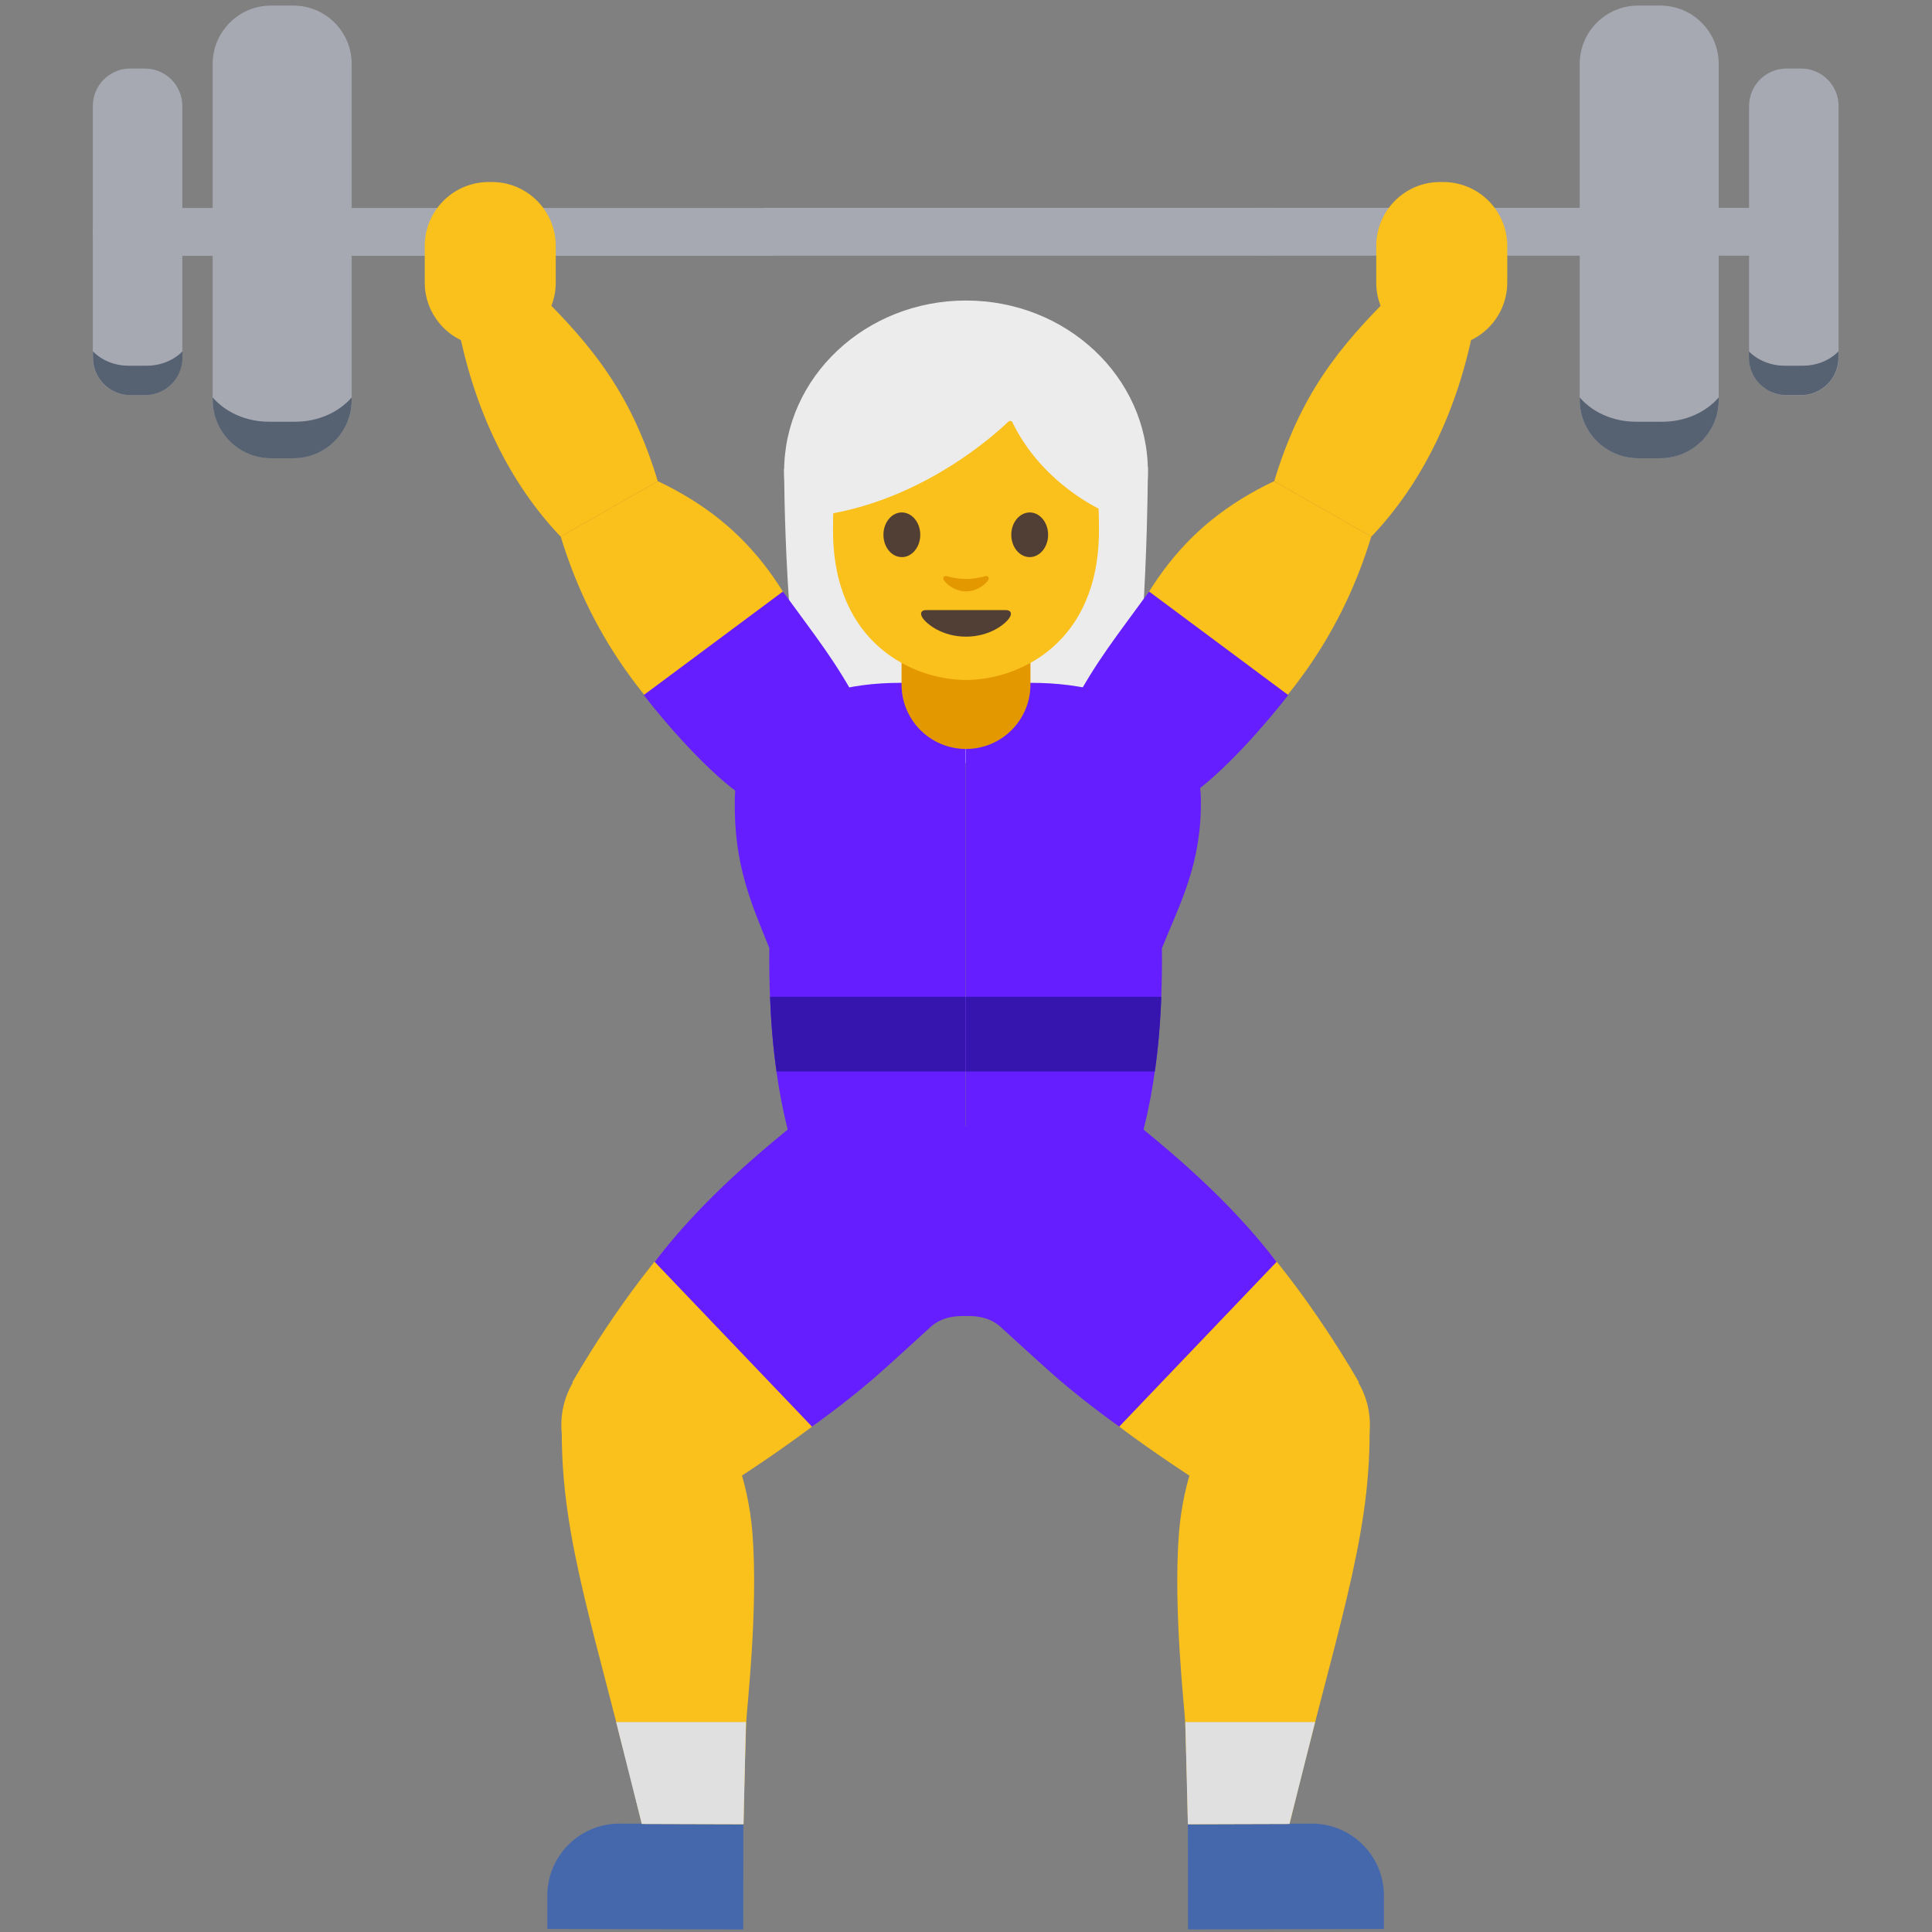 <svg xmlns="http://www.w3.org/2000/svg" viewBox="0 0 128 128"><rect x="0" y="0" width="128" height="128" fill="#808080" stroke="none"/><path fill="#ececec" d="M53.82 50.59c-1.87-6.41-1.87-19.55-1.87-19.55l24.1-.1s0 11.91-1.4 19.57l-20.83.08z"/><ellipse cx="64" cy="31.24" fill="#ececec" rx="12.05" ry="11.33"/><g fill="#a6a9b2"><path d="M7.74 13.77c-.88 0-1.59.71-1.59 1.59 0 .88.71 1.59 1.59 1.59h43.49v-3.17H7.74zm112.48 0H83.37v3.17h36.85c.88 0 1.59-.71 1.59-1.59-.01-.87-.72-1.58-1.59-1.58z"/><path d="M104.66 4.24c0-2.14 1.73-3.87 3.87-3.87H110c2.14 0 3.87 1.73 3.87 3.87v22.25c0 2.14-1.73 3.87-3.87 3.87h-1.47c-2.14 0-3.87-1.73-3.87-3.87V4.24zm11.22 2.79c0-1.38 1.11-2.49 2.49-2.49h.95c1.38 0 2.49 1.11 2.49 2.49V23.7c0 1.38-1.11 2.49-2.49 2.49h-.95c-1.38 0-2.49-1.11-2.49-2.49V7.03zM23.3 26.48c0 2.14-1.73 3.87-3.87 3.87h-1.47c-2.14 0-3.87-1.73-3.87-3.87V4.24c0-2.14 1.73-3.87 3.87-3.87h1.47c2.14 0 3.87 1.73 3.87 3.87v22.24zm-11.22-2.79c0 1.38-1.11 2.49-2.49 2.49h-.95c-1.38 0-2.49-1.11-2.49-2.49V7.03c0-1.38 1.11-2.49 2.49-2.49h.95c1.38 0 2.49 1.11 2.49 2.49v16.66zm38.49-9.92h33.45v3.17H50.57z"/></g><path fill="#566172" d="M19.57 27.94h-1.75c-1.54 0-2.89-.64-3.73-1.61v.16c0 2.14 1.73 3.87 3.87 3.87h1.47c2.14 0 3.87-1.73 3.87-3.87v-.16c-.84.97-2.2 1.61-3.73 1.61zM8.54 24.23c-.97 0-1.82-.37-2.38-.95v.41c0 1.38 1.11 2.49 2.49 2.49h.95c1.38 0 2.49-1.11 2.49-2.49v-.41c-.56.57-1.41.95-2.38.95H8.54zm99.85 3.71h1.75c1.54 0 2.89-.64 3.73-1.61v.16c0 2.14-1.73 3.87-3.87 3.87h-1.47c-2.14 0-3.87-1.73-3.87-3.87v-.16c.83.97 2.19 1.61 3.73 1.61zm11.03-3.71c.97 0 1.82-.37 2.38-.95v.41c0 1.38-1.11 2.49-2.49 2.49h-.95c-1.38 0-2.49-1.11-2.49-2.49v-.41c.56.57 1.41.95 2.38.95h1.17z"/><path fill="#4568ad" d="m49.24 127.83-12.98-.03v-2.22a4.776 4.776 0 0 1 4.78-4.76l8.21.02-.01 6.99z"/><path fill="#fac01b" d="m45.67 99.96-7.75-8.38s3.32-5.93 7.53-10.39c4.19-4.44 9.89-7.65 9.89-7.65l8.56 9.19s-3.33 6.13-7.57 9.77-10.66 7.46-10.66 7.46z"/><circle cx="42.75" cy="94.41" r="5.56" fill="#fac01b"/><path fill="#651eff" d="M63.41 73.99a7.249 7.249 0 0 0-10.25.07c-3.92 3.11-7.12 6.08-9.79 9.54L53.8 94.52s2.45-1.75 4.36-3.44c1.11-.98 2.86-2.59 3.5-3.17.83-.75 1.87-.72 2.33-.72l1.17-10.35a6.901 6.901 0 0 0-1.75-2.85z"/><path fill="#fac01b" d="m49.26 120.86-6.73-.02c-3.1-12.78-5.33-18.77-5.31-25.98l11.03.49s1.3 2.46 1.6 6.21c.4 5.08-.39 11.78-.41 12.53-.14 3.89-.18 6.77-.18 6.77z"/><path fill="#e0e0e0" d="M49.42 114.09h-8.6l1.7 6.75 6.74.02z"/><path fill="#4568ad" d="m78.71 127.83 12.98-.03v-2.22a4.776 4.776 0 0 0-4.78-4.76l-8.21.02.01 6.99z"/><path fill="#fac01b" d="m82.28 99.96 7.75-8.38s-3.32-5.93-7.53-10.39c-4.19-4.44-9.89-7.65-9.89-7.65l-8.56 9.19s3.33 6.13 7.57 9.77 10.66 7.46 10.66 7.46z"/><circle cx="85.2" cy="94.41" r="5.56" fill="#fac01b"/><path fill="#651eff" d="M64.54 73.99a7.249 7.249 0 0 1 10.25.07c3.92 3.11 7.12 6.08 9.79 9.54L74.15 94.52s-2.45-1.75-4.36-3.44c-1.11-.98-2.86-2.59-3.5-3.17-.83-.75-1.87-.72-2.33-.72l-1.17-10.35c.35-1.06.93-2.04 1.75-2.85z"/><path fill="#fac01b" d="m78.7 120.86 6.73-.02c3.1-12.78 5.33-18.77 5.31-25.98l-11.03.49s-1.3 2.46-1.6 6.21c-.4 5.08.39 11.78.41 12.53.14 3.89.18 6.77.18 6.77z"/><path fill="#e0e0e0" d="M78.53 114.09h8.6l-1.7 6.75-6.73.02z"/><path fill="#651eff" d="M59.64 45.24c-7.01 0-10.96 3.47-10.96 7.83-.05 4.23 1.08 6.75 2.29 9.74-.04 4.38.27 9.7 1.99 14.61h11.01V45.24h-4.33z"/><path fill="#3615af" d="M51.02 66.04c.06 1.69.2 3.34.43 4.95h12.53v-4.95H51.02z"/><path fill="#651eff" d="M68.32 45.24c7.01 0 11.24 3.39 11.24 7.76.05 4.23-1.37 6.82-2.58 9.82.04 4.38-.27 9.7-1.99 14.61H63.98V45.24h4.34z"/><path fill="#3615af" d="M76.94 66.04c-.06 1.69-.2 3.34-.43 4.95H63.99v-4.95h12.95z"/><ellipse cx="40.3" cy="33.59" fill="#70534a" rx="3.71" ry="3.71" transform="rotate(-30.265 40.295 33.587)"/><path fill="#fac01b" d="m35.54 19.27-5.16 2.5c1.06 5.38 3.34 10.2 6.76 13.78l6.44-3.67c-1.72-5.66-4.17-8.82-8.04-12.61zm1.61 16.28 6.44-3.67c6.21 2.96 9.35 7.54 11.97 15.84l-6.55 4.5c-5.63-4.48-9.73-9.64-11.86-16.67z"/><path fill="#fac01b" d="M32.38 12.06h.21c2.34 0 4.23 1.9 4.23 4.24v2.42c0 2.34-1.9 4.23-4.24 4.23h-.21c-2.34 0-4.23-1.9-4.23-4.24v-2.42a4.24 4.24 0 0 1 4.24-4.23z"/><path fill="#70534a" d="M48.84 51.59a3.97 3.97 0 0 1 1.67-5.36c2.99-1.57 4.51.05 5.36 1.67a3.97 3.97 0 0 1-7.03 3.69z"/><path fill="#651eff" d="M55.16 53.13c2.14-1.57 2.99-4.08 1.8-6.33-1.56-2.96-2.92-4.62-5.09-7.61l-9.22 6.86c1.92 2.46 4.91 5.78 7.1 7.03 1.97 1.33 3.27 1.62 5.41.05z"/><ellipse cx="87.7" cy="33.59" fill="#70534a" rx="3.71" ry="3.71" transform="rotate(-59.735 87.705 33.587)"/><path fill="#fac01b" d="m92.46 19.27 5.16 2.5c-1.06 5.38-3.34 10.2-6.76 13.78l-6.44-3.67c1.72-5.66 4.17-8.82 8.04-12.61zm-1.61 16.28-6.44-3.67c-6.21 2.96-9.35 7.54-11.97 15.84l6.55 4.5c5.63-4.48 9.73-9.64 11.86-16.67z"/><path fill="#fac01b" d="M95.62 12.06h-.21c-2.34 0-4.23 1.9-4.23 4.24v2.42c0 2.34 1.9 4.23 4.24 4.23h.21c2.34 0 4.23-1.9 4.23-4.24v-2.42a4.24 4.24 0 0 0-4.24-4.23z"/><path fill="#70534a" d="M79.16 51.59a3.97 3.97 0 0 0-1.67-5.36c-2.99-1.57-4.51.05-5.36 1.67a3.97 3.97 0 0 0 7.03 3.69z"/><path fill="#651eff" d="M72.84 53.13c-2.14-1.57-2.99-4.08-1.8-6.33 1.56-2.96 2.92-4.62 5.09-7.61l9.22 6.86c-1.92 2.46-4.91 5.78-7.1 7.03-1.97 1.33-3.27 1.62-5.41.05z"/><path fill="#e49800" d="M64 49.62c-2.36 0-4.27-1.91-4.27-4.27V41.7h8.54v3.65c0 2.36-1.91 4.27-4.27 4.27z"/><path fill="#fac01b" d="M64 22.11c-6.98 0-8.81 5.41-8.81 13.02 0 7.6 5.42 9.92 8.81 9.92 3.39 0 8.81-2.32 8.81-9.92 0-7.61-1.83-13.02-8.81-13.02z"/><path fill="#513f35" d="M60.97 35.43c0 .82-.55 1.48-1.22 1.48-.68 0-1.22-.66-1.22-1.48s.55-1.48 1.22-1.48c.68.01 1.22.67 1.22 1.48m6.03 0c0 .82.55 1.48 1.22 1.48.67 0 1.22-.66 1.22-1.48s-.55-1.48-1.22-1.48c-.68.01-1.22.67-1.22 1.48m-.35 4.99h-5.3c-.3 0-.43.2-.23.51.28.43 1.32 1.25 2.88 1.25s2.6-.82 2.88-1.25c.2-.3.07-.51-.23-.51z"/><path fill="#e49800" d="M65.28 38.17c-.45.13-.92.19-1.28.19s-.83-.06-1.28-.19c-.19-.05-.27.13-.2.25.14.25.72.76 1.48.76s1.34-.51 1.48-.76c.07-.12-.01-.3-.2-.25z"/><path fill="#ececec" d="M66.8 27.94c-.93.89-5.52 5.03-11.86 6.11v-8.49s2.73-5.43 9.3-5.43 9.3 5.56 9.3 5.56v8.36s-4.3-1.65-6.46-6.06a.17.17 0 0 0-.28-.05z"/></svg>